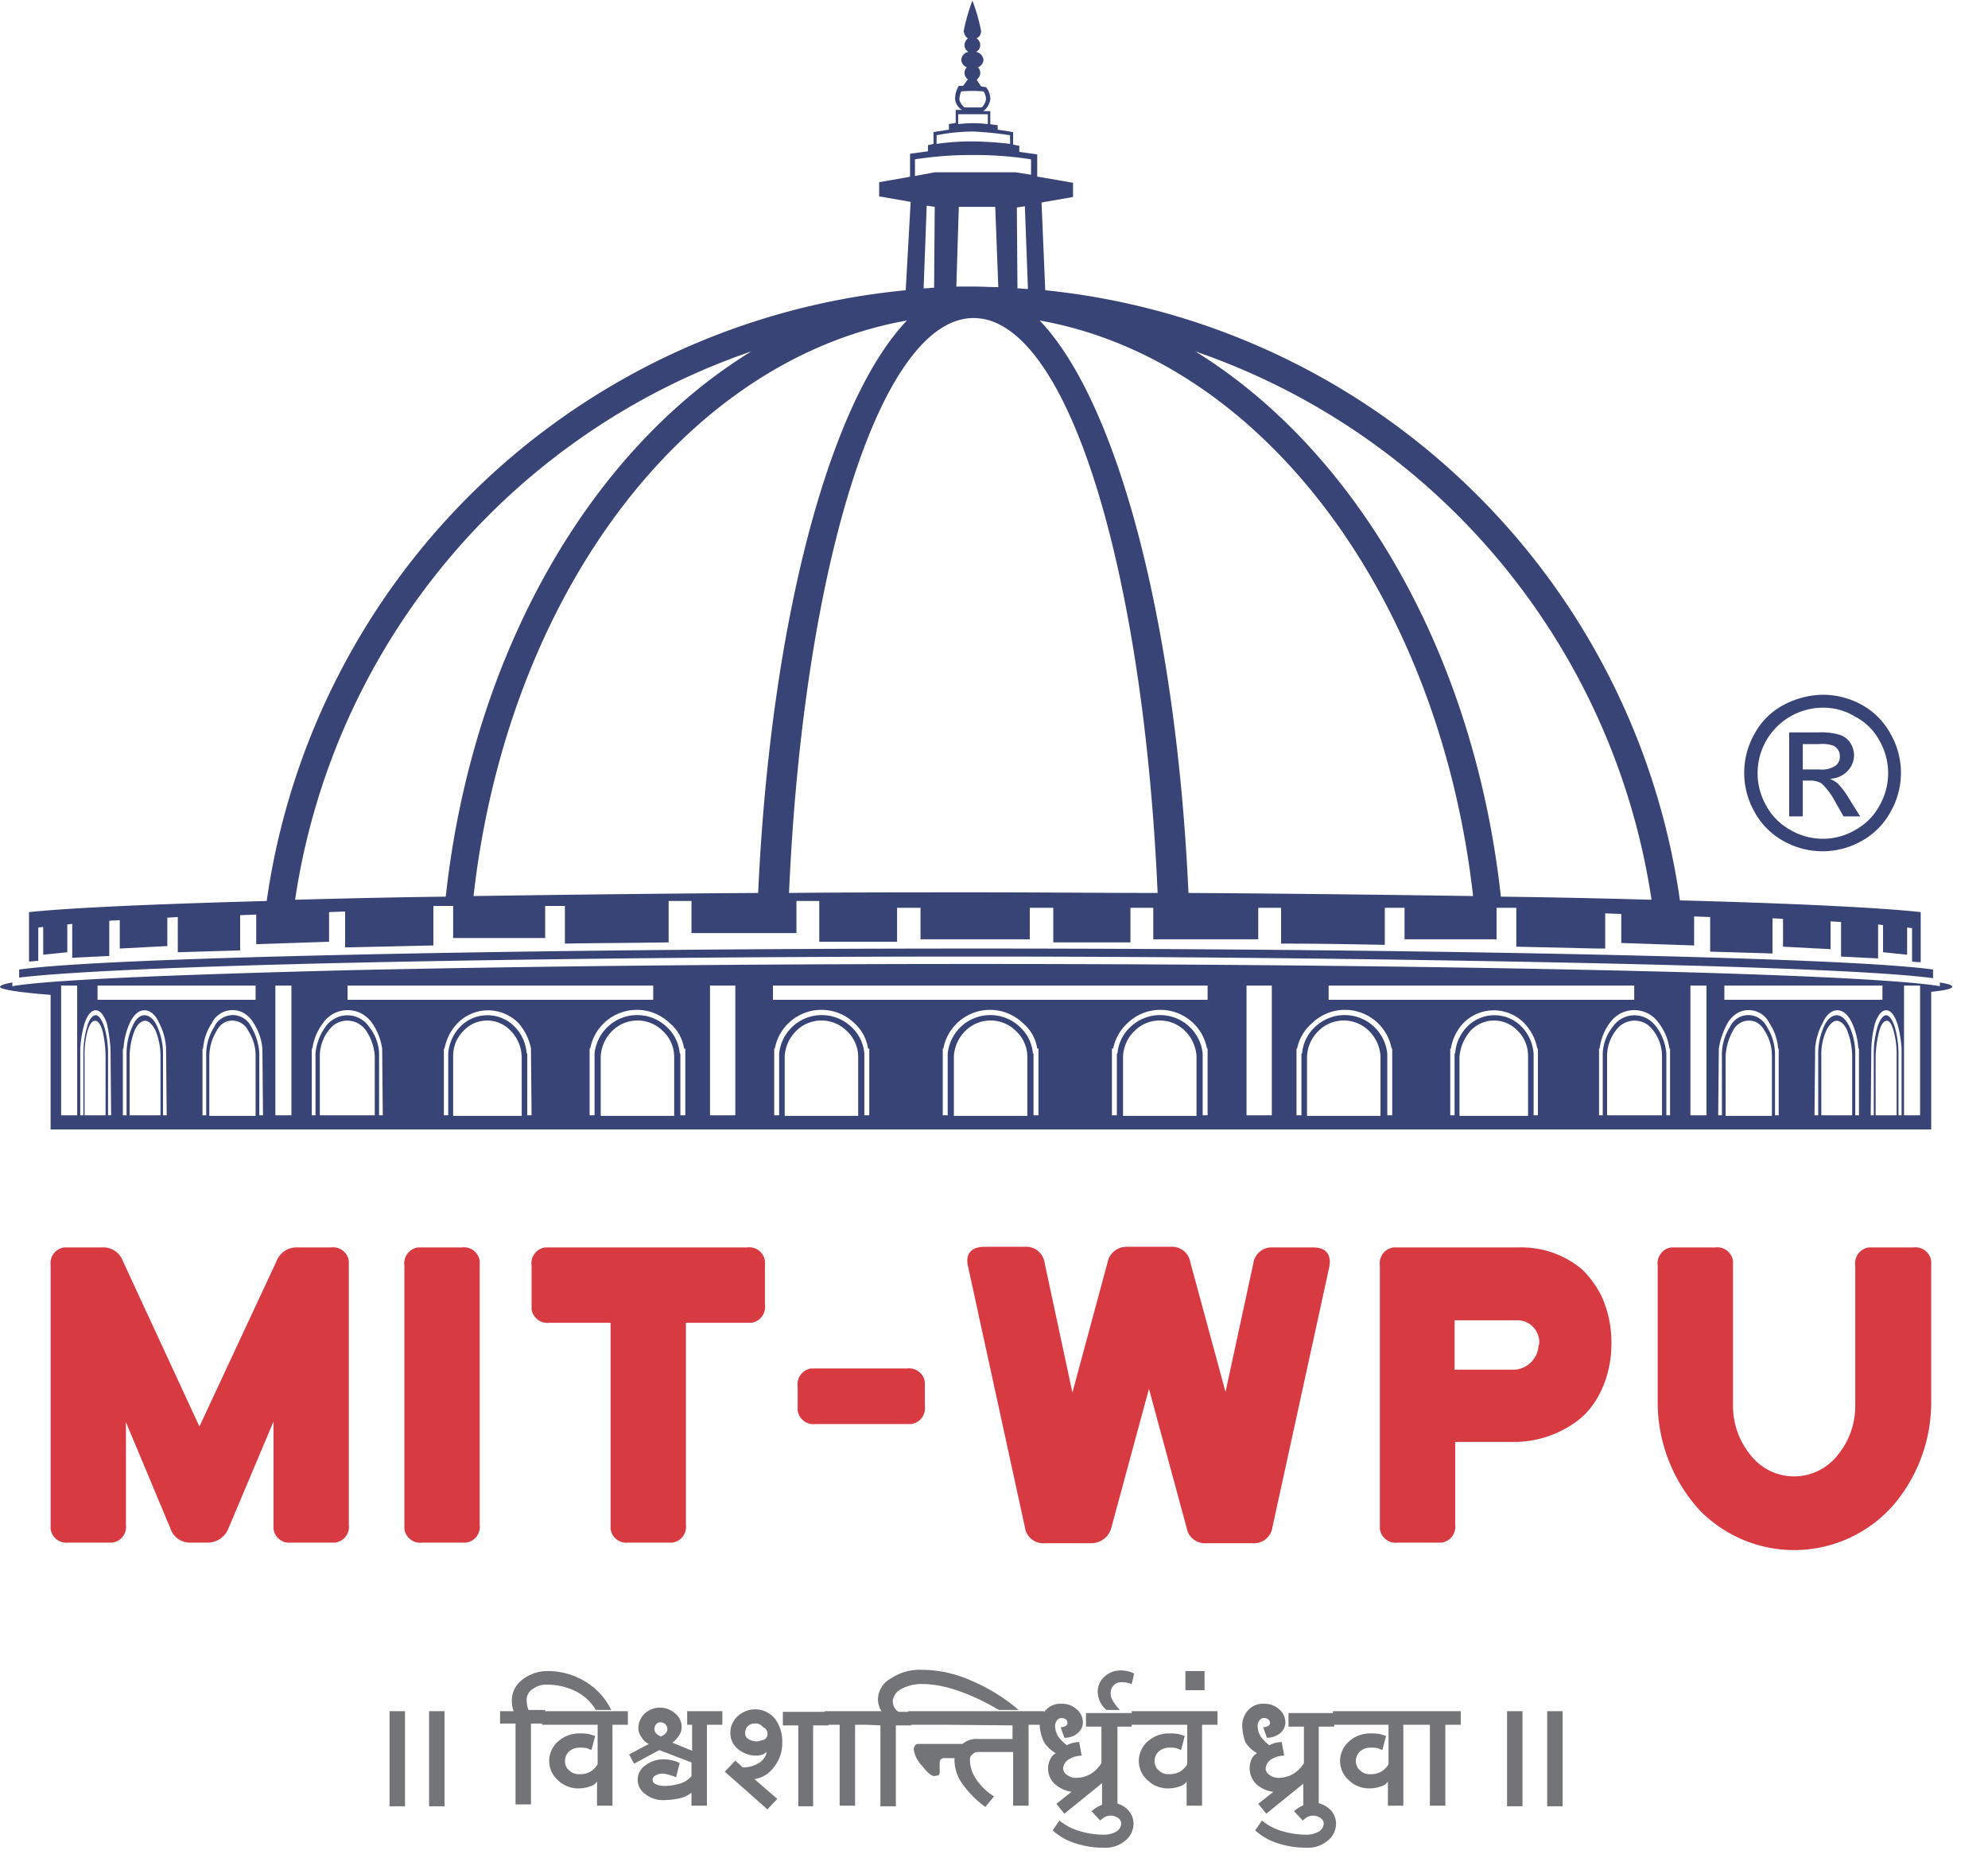 <svg id="Layer_1" data-name="Layer 1" xmlns="http://www.w3.org/2000/svg" viewBox="0 0 322 301.5"><defs><style>.cls-1{fill:#727477;}.cls-2,.cls-4{fill:#384476;}.cls-2{fill-rule:evenodd;}.cls-3{fill:#d73b41;}</style></defs><path class="cls-1" d="M65.6,292.5H63.1V277.1h2.5Zm-2.5,0Zm8.9,0H69.5V277.1H72Zm-2.4,0ZM81,279.3v-2.2h2.2a4.67,4.67,0,0,1-.3-1.7,4.22,4.22,0,0,1,1.7-3.4,6.56,6.56,0,0,1,4.1-1.4,11.67,11.67,0,0,1,6.1,1.7,11,11,0,0,1,4.2,4.6H96.5a7.72,7.72,0,0,0-3.2-3,10.49,10.49,0,0,0-4.7-1.1,3.69,3.69,0,0,0-2.3.7,2.06,2.06,0,0,0-1,1.7,4.67,4.67,0,0,0,.3,1.7h2.7v2.2H86v13.1H83.5V279.1H81Zm6.8,0v-2.2h13.9v2.2H99.2v13.1H96.7v-3.9a2,2,0,0,1-1.2.8,5.08,5.08,0,0,1-1.7.3,4.67,4.67,0,0,1-3.4-1.3,4.15,4.15,0,0,1-.4-5.9c.1-.2.3-.3.4-.4a5.08,5.08,0,0,1,3.5-1.3,7.57,7.57,0,0,1,1.5.1l1,.3-.6,2.3c-.2-.1-.5-.2-.7-.3a4.87,4.87,0,0,0-1.2-.1,2.52,2.52,0,0,0-1.7.6,2.14,2.14,0,0,0-.3,2.8l.3.3a2.24,2.24,0,0,0,1.7.6,3.29,3.29,0,0,0,1.7-.4,3.45,3.45,0,0,0,1.2-1.2v-6.4Zm14.1,4.8,3.2-1.7a2.54,2.54,0,0,1-1.2-1.1,2.46,2.46,0,0,1-.5-1.5,3.26,3.26,0,0,1,1-2.3,3.69,3.69,0,0,1,5,0,2.8,2.8,0,0,1,1,2.4,2.1,2.1,0,0,1-.4,1.1,4.26,4.26,0,0,1-1.1,1.2l3.2,1.3v-4.2h-.8v-2.2H117v2.2h-2.5v13.1H112v-2.1a4.75,4.75,0,0,1-1.9.9,12.22,12.22,0,0,1-2.6.3,4.53,4.53,0,0,1-3-1,2.77,2.77,0,0,1-.7-3.9,2.34,2.34,0,0,1,.7-.7,4.72,4.72,0,0,1,3-1,5.83,5.83,0,0,1,2.6.6l-.6,2.3a8.3,8.3,0,0,0-2.1-.6,2.38,2.38,0,0,0-1.2.3.74.74,0,0,0,0,1.4,2.77,2.77,0,0,0,1.3.3,8.42,8.42,0,0,0,2.7-.4,3.6,3.6,0,0,0,1.8-1.2v-2.2l-5.2-2-4.1,2.2-.8-1.5Zm5.1-2.9a2.18,2.18,0,0,0,.8-.5,1.08,1.08,0,0,0,.3-.7,1.11,1.11,0,0,0-1.1-1.1.78.78,0,0,0-.7.3,1.14,1.14,0,0,0-.3.8.91.91,0,0,0,.3.7c.1.2.4.3.7.5Zm10.4,5.7,1.7-1.8,1.2,1.1a4.84,4.84,0,0,0,2.6-.7,2.69,2.69,0,0,0,1.3-1.8,2.72,2.72,0,0,1-1.7.6,4.62,4.62,0,0,1-3-1.1,3.22,3.22,0,0,1-1.2-2.6,3.57,3.57,0,0,1,1.2-2.7,4.14,4.14,0,0,1,6,.4,6,6,0,0,1,1.2,3.9,6.12,6.12,0,0,1-1.3,3.9,4.81,4.81,0,0,1-3.2,2l3.7,3.2-1.6,1.7Zm5.1-4.9a2.92,2.92,0,0,0,.9-.2,1,1,0,0,0,.9-1.2,1.07,1.07,0,0,0-.7-.9,1.45,1.45,0,0,0-1.4-.6,1.47,1.47,0,0,0-1.5,1.5v.1a1.05,1.05,0,0,0,.5.9,2.84,2.84,0,0,0,1.3.4Zm6.8,10.5V279.4h-2.5v-2.2h7.4v2.2h-2.5v13.1Zm4.3-13.2v-2.2H141v2.2h-2.5v13.1H136V279.3Zm6.7,0v-2.2h2.5a2,2,0,0,1-.4-.8,3.55,3.55,0,0,1-.2-1,3.92,3.92,0,0,1,2.1-3.5,8.28,8.28,0,0,1,5-1.4,19.69,19.69,0,0,1,7.9,1.7,29.82,29.82,0,0,1,7.8,4.8h-3.2c-4.8-2.8-9-4.2-12.4-4.2a6.81,6.81,0,0,0-3.4.8,2.47,2.47,0,0,0-1.4,2,2.92,2.92,0,0,0,.2.9,2.7,2.7,0,0,0,.7.8h2.1v2.2h-2.5v13.1h-2.5V279.4l-2.3-.1Zm15.8,0h-9v-2.2h9Zm-9,0Zm4.2,8.3c-.5,0-1.1-.6-2-1.7a5,5,0,0,1-1.3-2.6,1.07,1.07,0,0,1,.2-.6.55.55,0,0,1,.5-.3h8.4v2.3h-4.3a.71.71,0,0,0-.6.6V287a.76.76,0,0,1-.2.5c-.3,0-.5.1-.7.1Zm2.2-8.3v-2.2h15.6v2.2h-2.5v13.1h-2.5v-8.7h-5.6a1.28,1.28,0,0,0-1,.4,1,1,0,0,0-.4.9,5.71,5.71,0,0,0,1,3.1,9.68,9.68,0,0,0,2.9,2.8l-1.4,1.7a16.24,16.24,0,0,1-3.7-3.7,6.7,6.7,0,0,1-1.3-3.8,3.25,3.25,0,0,1,1.1-2.5,3.39,3.39,0,0,1,2.7-1H164v-2.2l-10.5-.1Zm14.9.1a3.74,3.74,0,0,1,1-2.5,3.19,3.19,0,0,1,2.6-1,3.41,3.41,0,0,1,2.4.9,2.81,2.81,0,0,1,1,2.1,2.27,2.27,0,0,1-.9,1.8,3.14,3.14,0,0,1-2.1.7l-.6-1.7a1.88,1.88,0,0,0,.8-.2.6.6,0,0,0,.3-.6.85.85,0,0,0-.3-.5,1.42,1.42,0,0,0-.6-.2.91.91,0,0,0-.8.4,1.4,1.4,0,0,0-.3.9,3.37,3.37,0,0,0,.5,1.7,6.2,6.2,0,0,0,1.4,1.4,4.55,4.55,0,0,1,2-.5l.4,2.2a4.2,4.2,0,0,0-2.1.6,1.94,1.94,0,0,0-.9,1.4,1.25,1.25,0,0,0,.6,1.1,2.39,2.39,0,0,0,1.4.5,5,5,0,0,0,2.4-.6,5.17,5.17,0,0,0,1.8-1.8v-5.9h-2.5v-2.2h7.4v2.2H181v13.1h-2.5v-4.2a4.63,4.63,0,0,1-1.8,1.3,6.72,6.72,0,0,1-2.4.4,5.17,5.17,0,0,1-3.2-1.1,3.4,3.4,0,0,1-1-4.2,2.19,2.19,0,0,1,.9-1,5.46,5.46,0,0,1-1.9-1.8,7.21,7.21,0,0,1-.7-2.7Zm2.7,12.7,8.7-6.9v2.5l-7.4,6-1.3-1.6Zm-.6,4.3,1.1-1.6a9,9,0,0,0,3.2,1.7,14,14,0,0,0,4.1.6,4.14,4.14,0,0,0,1.9-.5,1.56,1.56,0,0,0,.8-1.3,1.05,1.05,0,0,0-.5-.9,2.14,2.14,0,0,0-1.2-.4,2.92,2.92,0,0,0-.9.2,5.55,5.55,0,0,0-.8.6l-1.4-1.5a5.37,5.37,0,0,1,1.6-1,3.26,3.26,0,0,1,1.4-.4,3.94,3.94,0,0,1,2.7,1,3.19,3.19,0,0,1,1.1,2.4,3.5,3.5,0,0,1-1.4,2.8,4.81,4.81,0,0,1-3.4,1.1,14.26,14.26,0,0,1-4.6-.7,9.83,9.83,0,0,1-3.7-2.1Zm7.3-22.4a3.25,3.25,0,0,1,1.1-2.5,3.78,3.78,0,0,1,2.7-1,5,5,0,0,1,2.1.5l-.4,1.7a4.67,4.67,0,0,0-1.7-.3,1.71,1.71,0,0,0-1.7,1.7,2.3,2.3,0,0,0,.4,1.4,7.55,7.55,0,0,0,1.1,1.4h-2.2a4.12,4.12,0,0,1-1-1.3,4.19,4.19,0,0,1-.4-1.6Zm5.5,5.3v-2.2h13.9v2.2h-2.5v13.1h-2.5v-3.9a2,2,0,0,1-1.2.8,5.08,5.08,0,0,1-1.7.3,4.67,4.67,0,0,1-3.4-1.3,4.15,4.15,0,0,1-.4-5.9c.1-.2.3-.3.4-.4a5.08,5.08,0,0,1,3.5-1.3,7.57,7.57,0,0,1,1.5.1l1,.3-.6,2.3c-.2-.1-.5-.2-.7-.3a4.87,4.87,0,0,0-1.2-.1,2.72,2.72,0,0,0-1.7.6,2.14,2.14,0,0,0-.3,2.8l.3.3a2.24,2.24,0,0,0,1.7.6,3.29,3.29,0,0,0,1.7-.4,3.45,3.45,0,0,0,1.2-1.2v-6.4Zm11.8-5.6H192v-3.1h3.1Zm-8.1,0Zm14.2,5.7a3.74,3.74,0,0,1,1-2.5,3.19,3.19,0,0,1,2.6-1,3.41,3.41,0,0,1,2.4.9,2.81,2.81,0,0,1,1,2.1,2.27,2.27,0,0,1-.9,1.8,3.32,3.32,0,0,1-2.1.7l-.6-1.7a1.88,1.88,0,0,0,.8-.2.6.6,0,0,0,.3-.6.85.85,0,0,0-.3-.5,1.42,1.42,0,0,0-.6-.2.91.91,0,0,0-.8.4,1.4,1.4,0,0,0-.3.9,3.37,3.37,0,0,0,.5,1.7,6.2,6.2,0,0,0,1.4,1.4,4.55,4.55,0,0,1,2-.5l.4,2.2a3.94,3.94,0,0,0-2.1.6,1.94,1.94,0,0,0-.9,1.4,1.25,1.25,0,0,0,.6,1.1,2.39,2.39,0,0,0,1.4.5,5,5,0,0,0,2.4-.6,5.17,5.17,0,0,0,1.8-1.8v-5.9h-2.5v-2.2h7.4v2.2h-2.5v13.1h-2.5v-4.2a4.63,4.63,0,0,1-1.8,1.3,6.72,6.72,0,0,1-2.4.4,5.17,5.17,0,0,1-3.2-1.1,3.68,3.68,0,0,1-1.3-2.7,4,4,0,0,1,.3-1.5,2.19,2.19,0,0,1,.9-1,5.46,5.46,0,0,1-1.9-1.8,9.12,9.12,0,0,1-.5-2.7Zm2.6,12.7,8.7-6.9v2.5l-7.4,6Zm-.5,4.3,1.1-1.6a9,9,0,0,0,3.2,1.7,14,14,0,0,0,4.1.6,4.14,4.14,0,0,0,1.9-.5,1.56,1.56,0,0,0,.8-1.3,1.05,1.05,0,0,0-.5-.9,2.45,2.45,0,0,0-1.2-.4,2.92,2.92,0,0,0-.9.2,5.55,5.55,0,0,0-.8.6l-1.4-1.5a5.37,5.37,0,0,1,1.6-1,3.26,3.26,0,0,1,1.4-.4,3.94,3.94,0,0,1,2.7,1,3.19,3.19,0,0,1,1.1,2.4,3.5,3.5,0,0,1-1.4,2.8,4.81,4.81,0,0,1-3.4,1.1,14.26,14.26,0,0,1-4.6-.7,9.83,9.83,0,0,1-3.7-2.1Zm12.6-17.1v-2.2h13.9v2.2h-2.5v13.1h-2.5v-3.9a2,2,0,0,1-1.2.8,5.08,5.08,0,0,1-1.7.3,4.67,4.67,0,0,1-3.4-1.3,4.15,4.15,0,0,1-.4-5.9l.4-.4a5.08,5.08,0,0,1,3.5-1.3,7.57,7.57,0,0,1,1.5.1l1,.3-.6,2.3c-.2-.1-.5-.2-.7-.3a4.87,4.87,0,0,0-1.2-.1,2.52,2.52,0,0,0-1.7.6,2.14,2.14,0,0,0-.3,2.8l.3.3a2.24,2.24,0,0,0,1.7.6,3.29,3.29,0,0,0,1.7-.4,3.45,3.45,0,0,0,1.2-1.2v-6.4Zm13.3,0v-2.2h7.4v2.2h-2.5v13.1h-2.5V279.3Zm17.4,13.2h-2.5V277.1h2.5Zm-2.4,0Zm8.9,0h-2.5V277.1h2.5Zm-2.5,0Z"/><path class="cls-2" d="M159,17.4h-2.8l-.1-.1a2.59,2.59,0,0,1-.7-1.1,3.19,3.19,0,0,1,.3-1.4,21.64,21.64,0,0,1,3.6,0,2.2,2.2,0,0,1,.4,1.3,2.22,2.22,0,0,1-.5,1.1l-.2.2Zm-3.8,2.7h0a19.28,19.28,0,0,1,4.8,0V18.5h-4.8Zm-3.5,3.2h0a40.32,40.32,0,0,1,6-.4,58.45,58.45,0,0,1,5.9.4V21.9h0a56.1,56.1,0,0,0-5.9-.6,30.53,30.53,0,0,0-6,.6h0v1.4Zm-.3,4.6h13.1l2.5.4V25.8a58.62,58.62,0,0,0-9.4-.7,59.49,59.49,0,0,0-9.4.7v2.7l3.2-.6Zm-.1,18.7h0c-.6,0-1.1.1-1.7.1l.5-13.4,1.3.2Zm10.4-.1h0c-1.3,0-2.7-.1-4.1-.1h-2.7l.4-12.9h5.9l.5,13Zm4.8.3h0c-.6,0-1.1-.1-1.7-.1l-.1-13.1,1.3-.2ZM76.7,145.1h0c5.5-48.6,34.1-86.8,70.2-93.2-12.6,13.2-22.1,48.9-24.1,92.7C106.3,144.7,90.8,144.9,76.7,145.1Zm-28.9.6h0a111.14,111.14,0,0,1,73.9-88.8c-26.1,16-45.2,48.9-49.5,88.3C63.4,145.3,55.3,145.5,47.8,145.7Zm224.3.1h0A115.65,115.65,0,0,0,169.3,47l-.6-14.2.5-.1,4.6-.8V29.6l-4.6-.8-1.2-.2V25l-.7-.1-2.2-.3v-1l-.6-.1-.4-.1v-2l-.5-.1-2-.3v-.7c-.4-.1-.8-.1-1.2-.2V18h-1.2l.2-.1a2.94,2.94,0,0,0,1-1.8,3.06,3.06,0,0,0-.7-2c-.3,0-.5-.1-.8-.1-.2-.4-.5-.7-.7-1.1.1,0,.1-.1.2-.2a1.27,1.27,0,0,0,0-1.8h0a1.4,1.4,0,0,0,.9-1.2,1.49,1.49,0,0,0-1.2-1.3c.1-.1.2-.1.3-.2a1.27,1.27,0,0,0,0-1.8l-.2-.2c.1-.1.2-.1.3-.2a1.28,1.28,0,0,0,.4-1A27.46,27.46,0,0,0,157.5.1,30.06,30.06,0,0,0,156.1,5a1.78,1.78,0,0,0,.4,1c.1.1.2.2.3.2-.1.1-.2.1-.2.2a1.27,1.27,0,0,0,0,1.8c.1.1.2.2.3.2a1.38,1.38,0,0,0-1.2,1.3,1.4,1.4,0,0,0,.9,1.2h0a1.27,1.27,0,0,0,0,1.8c0,.1.1.1.2.1h0l-.8,1.1h-.7a4,4,0,0,0-.6,2.2,2.45,2.45,0,0,0,1.1,1.7h-1v2.1c-.4.1-.8.1-1.1.2V21l-2,.3-.5.1v1.9l-.4.1-.5.1v1l-2.2.3-.7.1v3.7l-.4.1-4.6.8v2.3l4.6.8.5.1L146.7,47A115.7,115.7,0,0,0,43.2,145.9c-18.3.5-31.8,1.1-38.5,1.8v8c.5,0,1-.1,1.5-.1v-5.4l.8-.1v4.5l3.9-.4v-4.5l.8-.1v5.5l6-.3v-5.7l1.7-.1v4.6l7.7-.4v-4.6l1.7-.1v5.7l10.1-.3v-5.7l2.6-.1v4.8l11.8-.4v-4.8l2.6-.1v5.8h1l13.3-.3v-6.4h3.2v5.2H88.3v-5.2h3.2v6.1c5.4-.1,11.1-.1,16.8-.2v-6.7H112v5.2h17v-5.2h3.7v6.6h12.6V147h3.8v5.1h17.7V147h3.8v5.6h12.5V147h3.7v5.1h17V147h3.7v5.8c5.8,0,11.4.1,16.8.2v-6h3.2v5.1h14.9V147h3.2v6.3l13.1.3H260v-5.7l2.6.1v4.7l11.8.4v-4.7l2.6.1v5.6l10.1.3v-5.7l1.7.1v4.5l7.7.4v-4.5l1.7.1v5.6l6,.3v-5.5l.8.1v4.4l3.9.4v-4.4l.8.1v5.4a7.08,7.08,0,0,0,1.4.1v-8.1c-6.3-.7-20.1-1.4-39-1.9Zm-29-.6h0c-4.3-39.3-23.4-72.2-49.5-88.3a111.31,111.31,0,0,1,73.9,88.8c-7.4-.2-15.6-.4-24.4-.5Zm-50.6-.6h0c-2-43.8-11.5-79.5-24.1-92.7,36,6.4,64.7,44.6,70.2,93.2-14.1-.2-29.6-.4-46.1-.5ZM259.2,156h0c27.1.6,46.5,1.4,53.9,2.4V157c-7.2-1-26.7-1.8-53.9-2.4s-62.6-1-101.1-1-73.7.4-101.1,1c-27.2.6-46.7,1.4-53.9,2.4v1.3c7.4-.9,26.8-1.8,53.9-2.4,27.5-.6,62.7-1,101.1-1S231.7,155.4,259.2,156ZM16.6,166.9h0c-.3-1-.7-1.6-1.2-1.6s-.9.6-1.2,1.6a14,14,0,0,0-.5,4.1v9.6h3.4v-9.4h0V171a18.41,18.41,0,0,0-.5-4.1Zm1.3,2.9h0l.1,10.8h-.5v-10h0a15.4,15.4,0,0,0-.6-4.3c-.4-1.2-.9-1.9-1.4-1.9s-1.1.7-1.4,1.9a15.93,15.93,0,0,0-.6,4.3h0v10H13V169.8h0a18.51,18.51,0,0,1,.7-4.1q.75-2.1,1.8-2.1t1.8,2.1a27,27,0,0,1,.6,4.1Zm7.3-2.9h0c-.5-1-1.1-1.6-1.7-1.6s-1.3.6-1.7,1.6A11.5,11.5,0,0,0,21,171v9.6h5v-9.4h0V171a11.09,11.09,0,0,0-.8-4.1Zm1.7,2.9h0l.1,10.8h-.6v-10h0a10.7,10.7,0,0,0-.9-4.3c-.5-1.2-1.3-1.9-2.1-1.9s-1.5.7-2,1.9a10.7,10.7,0,0,0-.9,4.3h0v10h-.6V169.8H20a11.75,11.75,0,0,1,1-4.1q1-2.1,2.4-2.1c.9,0,1.8.7,2.4,2.1a10,10,0,0,1,1.1,4.1Zm13.3-2.9h0a2.86,2.86,0,0,0-3.7-1.4,3.16,3.16,0,0,0-1.4,1.4,8.19,8.19,0,0,0-1.2,4.1v9.7h7.5v-9.4h0v-.2a7.39,7.39,0,0,0-1.2-4.2Zm2.3,2.9h0l.1,10.8H42v-10h0a9.38,9.38,0,0,0-1.3-4.3,3.28,3.28,0,0,0-4.4-1.6,3.12,3.12,0,0,0-1.6,1.6,8.32,8.32,0,0,0-1.3,4.3h0v10h-.6V169.8h.1a8.38,8.38,0,0,1,1.4-4.1,3.72,3.72,0,0,1,5.1-1.7,4.62,4.62,0,0,1,1.7,1.7,9.13,9.13,0,0,1,1.4,4.1Zm16.8-2.9h0a3.68,3.68,0,0,0-5.1-1,4.74,4.74,0,0,0-1,1,6.77,6.77,0,0,0-1.4,4.1v9.6h8.9v-9.4h0V171a8.38,8.38,0,0,0-1.4-4.1Zm2.6,2.9h0l.1,10.8h-.6v-10h0a7.32,7.32,0,0,0-1.6-4.3,4.25,4.25,0,0,0-6-1.1,3.84,3.84,0,0,0-1.1,1.1,8.71,8.71,0,0,0-1.6,4.3h0v10h-.6V169.8h.1a8.77,8.77,0,0,1,1.7-4.1,4.83,4.83,0,0,1,6.7-1.3,5.35,5.35,0,0,1,1.3,1.3,9.79,9.79,0,0,1,1.6,4.1Zm20.8-2.9h0a5.22,5.22,0,0,0-7.4-.2l-.2.2a5.66,5.66,0,0,0-1.7,4.1v9.7H84.5v-9.4h0v-.2a6.24,6.24,0,0,0-1.8-4.2Zm3.3,2.9h0l.1,10.8h-.7v-10h-.1a6.81,6.81,0,0,0-1.9-4.3,6.16,6.16,0,0,0-8.7-.2l-.2.2a7,7,0,0,0-1.9,4.3h0v10h-.7V169.8H72a8.08,8.08,0,0,1,2.1-4.1,6.91,6.91,0,0,1,9.7-.2l.2.2a8.77,8.77,0,0,1,2,4.1Zm21.3-2.9h0a5.8,5.8,0,0,0-8.1,0,6.3,6.3,0,0,0-1.9,4.1v9.7h11.9v-9.4h0v-.2a5.73,5.73,0,0,0-1.9-4.2Zm3.5,2.9h.2v10.8h-.8v-10h-.1a6.55,6.55,0,0,0-2.1-4.3,6.94,6.94,0,0,0-11.7,4.3h0v10h-.8V169.8h.1a7.68,7.68,0,0,1,12.9-4.1,6.59,6.59,0,0,1,2.3,4.1Zm26.3-2.9h0a5.8,5.8,0,0,0-8.1,0,6.3,6.3,0,0,0-1.9,4.1v9.7H139v-9.4h0v-.2a5.73,5.73,0,0,0-1.9-4.2Zm3.5,2.9h.2v10.8H140v-10h0a6.55,6.55,0,0,0-2.1-4.3,6.94,6.94,0,0,0-11.7,4.3h0v10h-.8V169.8h.1a7.68,7.68,0,0,1,12.9-4.1,6.94,6.94,0,0,1,2.2,4.1Zm23.9-2.9h0a5.8,5.8,0,0,0-8.1,0,6.3,6.3,0,0,0-1.9,4.1v9.7h11.9v-9.4h0v-.2a5.73,5.73,0,0,0-1.9-4.2Zm3.5,2.9h.2v10.8h-.8v-10h-.1a6.55,6.55,0,0,0-2.1-4.3,6.94,6.94,0,0,0-11.7,4.3h0v10h-.8V169.8h.1a7.68,7.68,0,0,1,12.9-4.1,6.59,6.59,0,0,1,2.3,4.1Zm136.4-2.9h0c.3-1,.7-1.6,1.2-1.6s.8.6,1.1,1.6a14,14,0,0,1,.5,4.1v9.6h-3.4v-9.4h0V171a18.44,18.44,0,0,1,.6-4.1Zm-1.3,2.9h0l-.1,10.8h.5v-10h0a15.4,15.4,0,0,1,.6-4.3c.4-1.2.9-1.9,1.4-1.9s1,.7,1.4,1.9a15.93,15.93,0,0,1,.6,4.3h0v10h.5V169.8h0a18.51,18.51,0,0,0-.7-4.1q-.75-2.1-1.8-2.1t-1.8,2.1a18.44,18.44,0,0,0-.6,4.1Zm-7.3-2.9h0c.5-1,1.1-1.6,1.7-1.6s1.3.6,1.7,1.6a11.5,11.5,0,0,1,.8,4.1v9.6h-5v-9.4h0V171a9.39,9.39,0,0,1,.8-4.1Zm-1.8,2.9h0l-.1,10.8h.6v-10h0a10.7,10.7,0,0,1,.9-4.3c.5-1.2,1.3-1.9,2.1-1.9s1.5.7,2.1,1.9a10.7,10.7,0,0,1,.9,4.3h0v10h.6V169.8H301a11.75,11.75,0,0,0-1-4.1q-1-2.1-2.4-2.1c-.9,0-1.8.7-2.4,2.1a10.18,10.18,0,0,0-1.2,4.1Zm-13.3-2.9h0a2.86,2.86,0,0,1,3.7-1.4,3.16,3.16,0,0,1,1.4,1.4A7.3,7.3,0,0,1,287,171v9.7h-7.5v-9.4h0v-.2a9.38,9.38,0,0,1,1.2-4.2Zm-2.3,2.9h0l-.1,10.8h.6v-10h0a8.32,8.32,0,0,1,1.3-4.3,3.28,3.28,0,0,1,4.4-1.6,3.54,3.54,0,0,1,1.6,1.6,8.32,8.32,0,0,1,1.3,4.3h0v10h.6V169.8H288a8.38,8.38,0,0,0-1.4-4.1,3.72,3.72,0,0,0-5.1-1.7,4.62,4.62,0,0,0-1.7,1.7,12.47,12.47,0,0,0-1.4,4.1Zm-16.7-2.9h0a3.68,3.68,0,0,1,5.1-1,4.74,4.74,0,0,1,1,1,6.77,6.77,0,0,1,1.4,4.1v9.6h-8.9v-9.4h0V171a6.77,6.77,0,0,1,1.4-4.1Zm-2.6,2.9H259v10.8h.6v-10h0a7.32,7.32,0,0,1,1.6-4.3,4.25,4.25,0,0,1,6-1.1,5.73,5.73,0,0,1,1.1,1.1,8.37,8.37,0,0,1,1.6,4.3h0v10h.6V169.8h-.1a8.77,8.77,0,0,0-1.7-4.1,4.83,4.83,0,0,0-6.7-1.3,5.35,5.35,0,0,0-1.3,1.3,8.63,8.63,0,0,0-1.6,4.1Zm-20.9-2.9h0a5.22,5.22,0,0,1,7.4-.2l.2.2a5.66,5.66,0,0,1,1.7,4.1v9.7H236.4v-9.4h0v-.2a7.33,7.33,0,0,1,1.8-4.2Zm-3.2,2.9h-.1v10.8h.7v-10h.1a6.81,6.81,0,0,1,1.9-4.3,6.16,6.16,0,0,1,8.7-.2l.2.2a7,7,0,0,1,1.9,4.3h0v10h.7V169.8H249a8.08,8.08,0,0,0-2.1-4.1,6.91,6.91,0,0,0-9.7-.2l-.2.2a7.92,7.92,0,0,0-2,4.1Zm-21.4-2.9h0a5.8,5.8,0,0,1,8.1,0,6.3,6.3,0,0,1,1.9,4.1v9.7H211.7v-9.4h0v-.2a6.12,6.12,0,0,1,1.9-4.2Zm-3.5,2.9H210v10.8h.8v-10h.1a6.55,6.55,0,0,1,2.1-4.3,6.94,6.94,0,0,1,11.7,4.3h0v10h.8V169.8h-.1a7.68,7.68,0,0,0-12.9-4.1,7.26,7.26,0,0,0-2.4,4.1Zm-26.3-2.9h0a5.8,5.8,0,0,1,8.1,0,6.3,6.3,0,0,1,1.9,4.1v9.7H181.9v-9.4h0v-.2a6.12,6.12,0,0,1,1.9-4.2Zm-3.5,2.9h-.2v10.8h.8v-10h.1a6.55,6.55,0,0,1,2.1-4.3,6.94,6.94,0,0,1,11.7,4.3h0v10h.8V169.8h-.1a7.68,7.68,0,0,0-12.9-4.1,7.69,7.69,0,0,0-2.3,4.1Zm132.5-9.2h0v22.3H8.2V161.1c-5.3-.4-8.2-.9-8.2-1.3,0-.2.7-.5,2-.7v.6l.6-.1c6.8-1,26.5-1.8,54.4-2.5,27.3-.6,62.6-1,101.1-1s73.7.4,101.1,1c27.8.6,47.6,1.5,54.4,2.5l.6.1v-.6c1.3.2,2,.4,2,.7s-1.2.6-3.4.8Zm-4.4-1h0v21H311v-21Zm-29.1,0h0v2.3h25.6v-2.3Zm-5.5,0h0v21h2.6v-21Zm-58.6,0h0v2.3h49.5v-2.3Zm-13.3,0h0v21H206v-21Zm-76.7,0h0v2.3h70.4v-2.3Zm-10.2,0h0v21h4.1v-21Zm-58.7,0h0v2.3h49.5v-2.3Zm-11.7,0h0v21h2.6v-21Zm-28.8,0h0v2.3H41.4v-2.3Zm-5.9,0h0v21h2.6v-21ZM157.7,51.5h0c15.1,0,27.5,40.3,29.8,93.1-9.5,0-19.3-.1-29.4-.1-10.3,0-20.5,0-30.3.1C130.1,91.9,142.6,51.5,157.7,51.5Z"/><path class="cls-3" d="M8.2,204.9a2.58,2.58,0,0,1,2.2-2.9h6.1a3.37,3.37,0,0,1,3.4,2.2L32.3,231l12.5-26.8a3.45,3.45,0,0,1,3.4-2.2h5.4a2.58,2.58,0,0,1,2.9,2.2v42.7a2.58,2.58,0,0,1-2.2,2.9H47.2a2.58,2.58,0,0,1-2.9-2.2V230.2L37,247.5a3.59,3.59,0,0,1-3.4,2.3H31a3.33,3.33,0,0,1-3.4-2.3l-7.2-17.2v16.6a2.58,2.58,0,0,1-2.2,2.9H11.1a2.58,2.58,0,0,1-2.9-2.2V204.9Z"/><path class="cls-3" d="M74.8,202a2.58,2.58,0,0,1,2.9,2.2v42.7a2.58,2.58,0,0,1-2.2,2.9H68.4a2.58,2.58,0,0,1-2.9-2.2V204.9a2.58,2.58,0,0,1,2.2-2.9h7.1Z"/><path class="cls-3" d="M101.8,249.8a2.58,2.58,0,0,1-2.9-2.2V214.2H89a2.58,2.58,0,0,1-2.9-2.2v-7.1a2.58,2.58,0,0,1,2.2-2.9H121a2.58,2.58,0,0,1,2.9,2.2v7.1a2.58,2.58,0,0,1-2.2,2.9H111.1v32.7a2.58,2.58,0,0,1-2.2,2.9h-7.1Z"/><path class="cls-3" d="M146.9,221.6a2.58,2.58,0,0,1,2.9,2.2v3.9a2.58,2.58,0,0,1-2.2,2.9H132.1a2.58,2.58,0,0,1-2.9-2.2v-3.9a2.58,2.58,0,0,1,2.2-2.9h15.5Z"/><path class="cls-3" d="M156.8,205.1c-.5-2,.5-3.2,2.6-3.2H166a3,3,0,0,1,3.2,2.6l4.5,21,5.7-21.1a3.12,3.12,0,0,1,3.2-2.5h7a3,3,0,0,1,3.2,2.5l5.7,21,4.5-20.8a3,3,0,0,1,3.2-2.6h6.5c2.1,0,3,1.2,2.6,3.2l-9.2,42.1a3,3,0,0,1-3.2,2.6h-7.5a3,3,0,0,1-3.2-2.5l-6.1-22.5L180,247.4a3.34,3.34,0,0,1-3.3,2.5h-7.5a3,3,0,0,1-3.2-2.6l-9.2-42.2Z"/><path class="cls-3" d="M261,217.7c0,4.7-1.9,9.6-5.4,12.3a17.17,17.17,0,0,1-10.7,3.5h-9.2v13.4a2.58,2.58,0,0,1-2.2,2.9h-7.1a2.58,2.58,0,0,1-2.9-2.2V204.9a2.58,2.58,0,0,1,2.2-2.9H246a15.26,15.26,0,0,1,10.3,3.6,16,16,0,0,1,3.2,4.5,18.1,18.1,0,0,1,1.5,7.6Zm-11.7,0h0a3.55,3.55,0,0,0-3.4-3.9H235.6v8h9.2a4.15,4.15,0,0,0,4.4-3.9A.31.31,0,0,0,249.3,217.7Z"/><path class="cls-3" d="M312.8,227.4a25.69,25.69,0,0,1-6.1,16.3,21.38,21.38,0,0,1-30.2,2,13.65,13.65,0,0,1-1.7-1.7,25.93,25.93,0,0,1-6.3-16.6V204.9a2.58,2.58,0,0,1,2.2-2.9h7.1a2.58,2.58,0,0,1,2.9,2.2v23.2a12.56,12.56,0,0,0,2.9,8.3,8.93,8.93,0,0,0,12.6,1.4,9.27,9.27,0,0,0,1.4-1.4,12.56,12.56,0,0,0,2.9-8.3V204.9a2.58,2.58,0,0,1,2.2-2.9h7.2a2.58,2.58,0,0,1,2.9,2.2v23.2Z"/><path class="cls-4" d="M295.3,112.5a13.3,13.3,0,0,1,6.2,1.6,11.81,11.81,0,0,1,4.7,4.7,12.71,12.71,0,0,1,0,12.7,11.81,11.81,0,0,1-4.7,4.7,12.85,12.85,0,0,1-12.6,0,11.81,11.81,0,0,1-4.7-4.7,12.79,12.79,0,0,1,0-12.7,11.45,11.45,0,0,1,4.8-4.7,14,14,0,0,1,6.3-1.6Zm0,2.1a10.6,10.6,0,0,0-9.2,15.9,9.76,9.76,0,0,0,3.9,3.9,10.38,10.38,0,0,0,10.5,0,9.76,9.76,0,0,0,3.9-3.9,10.57,10.57,0,0,0,0-10.6,9.41,9.41,0,0,0-4-3.9A9.75,9.75,0,0,0,295.3,114.6Zm-5.5,17.6V118.6h4.7a10.48,10.48,0,0,1,3.5.4,3.15,3.15,0,0,1,1.7,1.3,3.63,3.63,0,0,1-.5,4.6,4,4,0,0,1-2.8,1.2,7.46,7.46,0,0,1,1.2.7,13.5,13.5,0,0,1,2,2.7l1.7,2.7h-2.7l-1.2-2.1a12.44,12.44,0,0,0-2.3-3.2,3.45,3.45,0,0,0-1.8-.5H292v5.8Zm2.2-7.6h2.7a4,4,0,0,0,2.6-.6,1.8,1.8,0,0,0,.7-1.5,1.8,1.8,0,0,0-1.2-1.8,5.5,5.5,0,0,0-2.2-.2H292v4.1Z"/></svg>